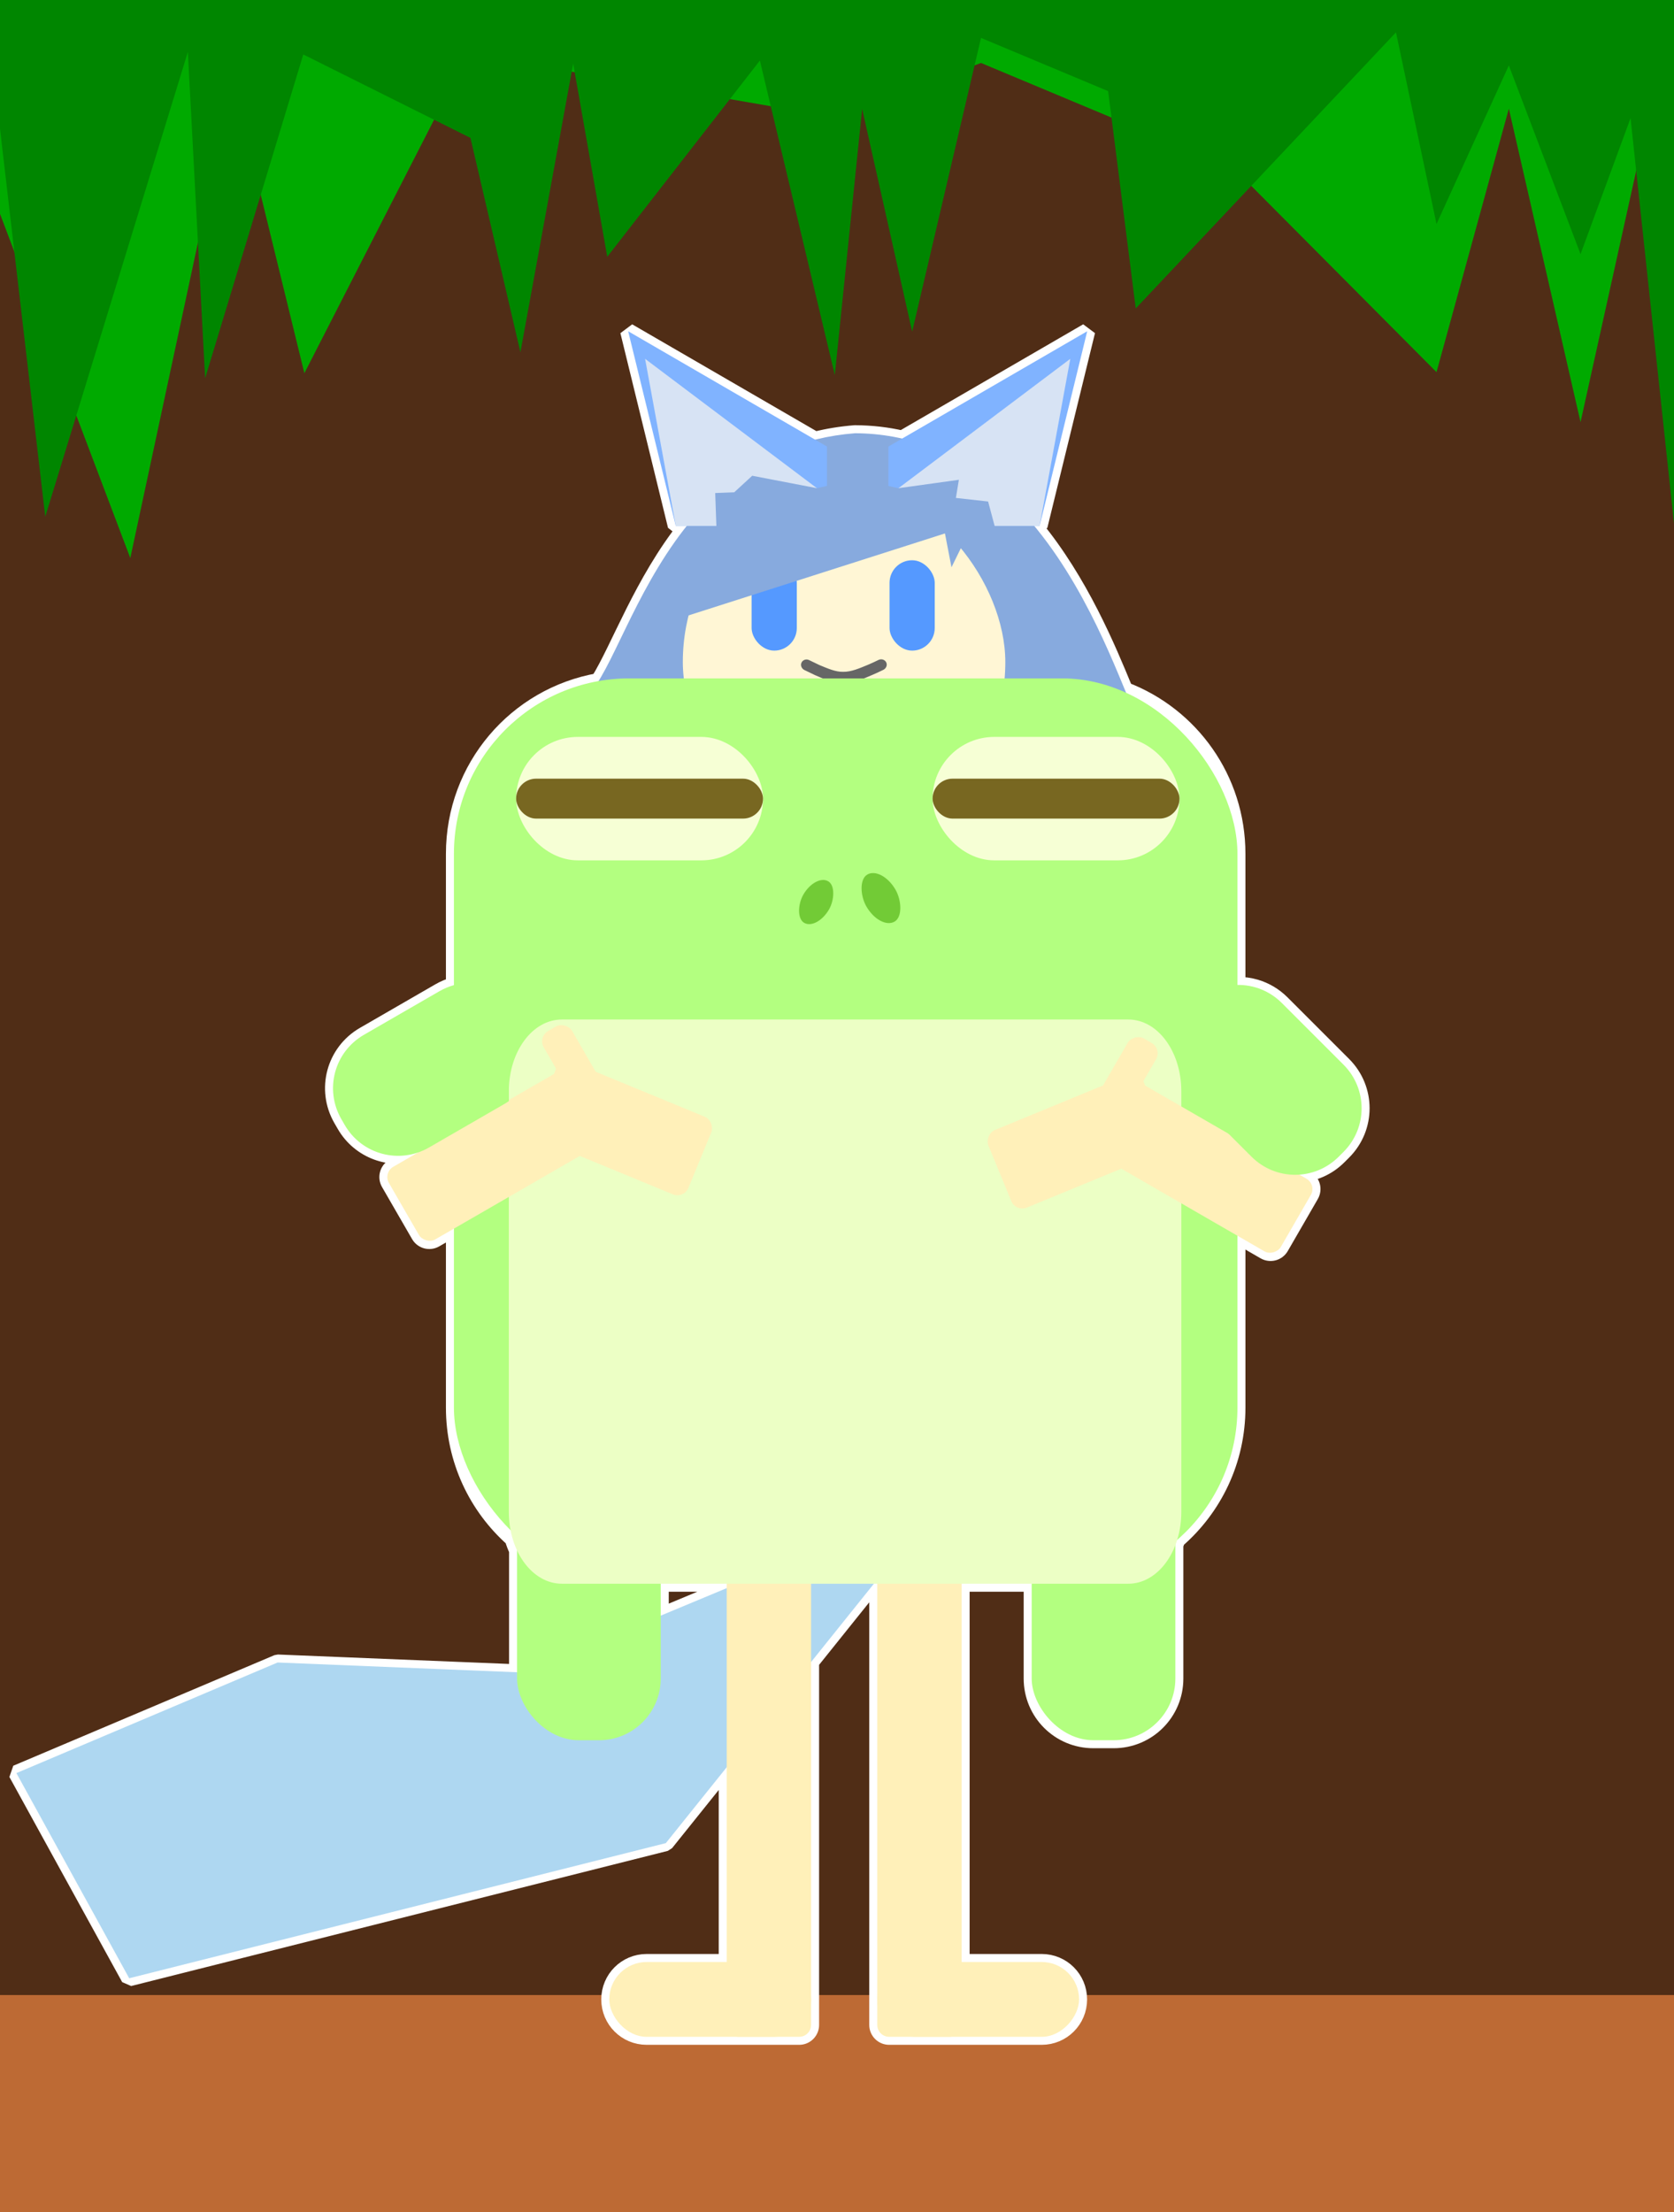 <?xml version="1.0" encoding="UTF-8" standalone="no"?>
<!-- Created with Inkscape (http://www.inkscape.org/) -->

<svg width="146.455mm" height="193.52mm" viewBox="0 0 146.455 193.52" version="1.1" id="svg8" inkscape:version="1.3 (0e150ed6c4, 2023-07-21)" sodipodi:docname="гифт.svg" xmlns:inkscape="http://www.inkscape.org/namespaces/inkscape" xmlns:sodipodi="http://sodipodi.sourceforge.net/DTD/sodipodi-0.dtd" xmlns="http://www.w3.org/2000/svg" xmlns:svg="http://www.w3.org/2000/svg" xmlns:rdf="http://www.w3.org/1999/02/22-rdf-syntax-ns#" xmlns:cc="http://creativecommons.org/ns#" xmlns:dc="http://purl.org/dc/elements/1.1/">
  <defs id="defs2">
    <inkscape:path-effect effect="bend_path" id="path-effect991" is_visible="true" bendpath="m 159.887,127.972 c 0,0 5.029,2.751 7.78,2.752 2.913,6.5e-4 8.239,-2.91 8.239,-2.91" prop_scale="1" scale_y_rel="false" vertical="false" bendpath-nodetypes="cac" lpeversion="0" hide_knot="false" />
    <inkscape:path-effect effect="bend_path" id="path-effect991-7" is_visible="true" bendpath="m 159.887,127.972 c 0,0 5.029,2.751 7.78,2.752 2.913,6.5e-4 8.239,-2.91 8.239,-2.91" prop_scale="1" scale_y_rel="false" vertical="false" bendpath-nodetypes="cac" lpeversion="0" hide_knot="false" />
  </defs>
  <sodipodi:namedview id="base" pagecolor="#ffffff" bordercolor="#666666" borderopacity="1.0" inkscape:pageopacity="0.0" inkscape:pageshadow="2" inkscape:zoom="0.90509668" inkscape:cx="304.9398" inkscape:cy="366.81164" inkscape:document-units="mm" inkscape:current-layer="layer1" showgrid="false" inkscape:window-width="2467" inkscape:window-height="1413" inkscape:window-x="84" inkscape:window-y="-9" inkscape:window-maximized="1" inkscape:showpageshadow="2" inkscape:pagecheckerboard="0" inkscape:deskcolor="#d1d1d1" />
  <g inkscape:label="Layer 1" inkscape:groupmode="layer" id="layer1" transform="translate(-32.741,-71.617)">
    <rect style="fill:#502d16;fill-rule:evenodd;stroke-width:0.265" id="rect1085" width="146.455" height="193.52" x="32.741" y="71.617" inkscape:export-filename="D:\Спайд\Артеги\гхифхты кхе\рина.png" inkscape:export-xdpi="93" inkscape:export-ydpi="93" />
    <rect style="fill:#bd6a34;fill-opacity:1;fill-rule:evenodd;stroke-width:0.265" id="rect1083" width="146.455" height="19.001" x="32.741" y="246.135" />
    <path style="opacity:1;fill:#aed7f1;fill-opacity:1;fill-rule:evenodd;stroke:#ffffff;stroke-width:1.4;stroke-linecap:square;stroke-linejoin:bevel;stroke-miterlimit:4;stroke-dasharray:none;stroke-dashoffset:0;stroke-opacity:1;paint-order:markers fill stroke" d="m 87.698,100.593 4.166,17.028 h 0.961 c -3.913,4.912 -5.943,10.733 -7.724,13.577 -7.205,1.269 -12.647,7.527 -12.647,15.107 v 11.488 c -0.436,0.12 -0.864,0.297 -1.274,0.534 l -6.599,3.81 c -2.591,1.496 -3.472,4.786 -1.977,7.377 l 0.292,0.505 c 1.316,2.28 4.023,3.235 6.419,2.412 l -2.164,1.25 c -0.5,0.288 -0.67,0.923 -0.381,1.423 l 2.628,4.551 c 0.288,0.5 0.923,0.67 1.423,0.381 l 1.633,-0.943 v 15.655 c 0,4.576 1.985,8.669 5.141,11.476 0.105,0.355 0.234,0.692 0.383,1.011 v 10.666 l -20.952,-0.854 -22.85,9.674 9.868,17.947 46.95,-11.822 5.327,-6.641 v 17.038 h -7.004 c -1.813,0 -3.273,1.46 -3.273,3.273 0,1.813 1.46,3.273 3.273,3.273 h 8.046 3.067 2.231 c 0.577,0 1.041,-0.465 1.041,-1.042 v -2.231 -29.512 l 5.493,-6.849 h 0.295 v 38.592 c 0,0.577 0.464,1.042 1.041,1.042 h 5.298 8.046 c 1.813,0 3.273,-1.46 3.273,-3.273 0,-1.813 -1.46,-3.273 -3.273,-3.273 h -7.004 v -33.088 h 6.129 v 8.29 c 0,2.992 2.408,5.4 5.4,5.4 h 1.77 c 2.992,0 5.4,-2.408 5.4,-5.4 v -11.673 c 0.054,-0.141 0.107,-0.283 0.153,-0.43 3.235,-2.81 5.278,-6.954 5.278,-11.595 v -15.035 l 2.376,1.372 c 0.5,0.288 1.134,0.118 1.422,-0.381 l 2.628,-4.551 c 0.288,-0.5 0.119,-1.134 -0.381,-1.423 l -0.633,-0.365 c 1.256,-0.086 2.488,-0.605 3.451,-1.569 l 0.413,-0.413 c 2.115,-2.115 2.115,-5.521 0,-7.637 l -5.388,-5.388 c -0.661,-0.661 -1.448,-1.116 -2.283,-1.364 -0.523,-0.155 -1.065,-0.228 -1.606,-0.221 v -11.469 c 0,-6.559 -4.076,-12.128 -9.841,-14.332 -1.48,-3.597 -3.908,-9.486 -7.935,-14.352 h 0.468 l 4.166,-17.028 -16.193,9.389 c -1.296,-0.297 -2.669,-0.461 -4.124,-0.468 -1.234,0.097 -2.393,0.29 -3.486,0.563 z m 2.85,109.562 h 5.773 v 0.386 l -5.773,2.405 z" id="path1080-9" inkscape:connector-curvature="0" />
    <path style="opacity:1;fill:#aed7f1;fill-opacity:1;fill-rule:evenodd;stroke:none;stroke-width:1.4;stroke-linecap:square;stroke-linejoin:bevel;stroke-miterlimit:4;stroke-dasharray:none;stroke-dashoffset:0;stroke-opacity:1;paint-order:markers fill stroke" inkscape:transform-center-x="1.234375e-06" inkscape:transform-center-y="5.2924813" d="m 115.191,202.681 -24.197,30.165 -46.95,11.821 -9.868,-17.947 22.851,-9.674 21.562,0.879 z" id="path1080" inkscape:connector-curvature="0" sodipodi:nodetypes="ccccccc" />
    <rect style="fill:#fff0b9;fill-opacity:1;fill-rule:evenodd;stroke-width:0.265" id="rect1053-3" width="7.381" height="44.287" x="-116.872" y="205.502" rx="1.041" ry="1.041" transform="scale(-1,1)" />
    <rect style="fill:#fff0b9;fill-opacity:1;fill-rule:evenodd;stroke-width:0.265" id="rect1058-6" width="17.658" height="6.546" x="-127.149" y="243.244" rx="3.273" ry="3.273" transform="scale(-1,1)" />
    <rect style="fill:#fff0b9;fill-opacity:1;fill-rule:evenodd;stroke-width:0.265" id="rect1053" width="7.381" height="44.287" x="96.321" y="205.502" rx="1.041" ry="1.041" />
    <path style="fill:#87aade;fill-rule:evenodd;stroke-width:0.265" d="m 82.685,132.873 c 4.329,1.495 6.08,-21.885 24.856,-23.358 18.795,0.08 23.95,26.511 25.373,25.735 l -8.992,3.204 H 91.005 Z" id="rect942" inkscape:connector-curvature="0" sodipodi:nodetypes="cccccc" />
    <path style="fill:#80b3ff;fill-opacity:1;fill-rule:evenodd;stroke-width:0.265" d="m 87.698,100.593 17.393,10.085 v 6.943 H 91.863 Z" id="rect947" inkscape:connector-curvature="0" sodipodi:nodetypes="ccccc" />
    <rect style="fill:#b3ff80;fill-opacity:1;fill-rule:evenodd;stroke-width:0.265" id="rect906-2" width="12.57" height="25.14" x="123.001" y="198.705" rx="5.4" ry="5.4" />
    <rect style="fill:#b3ff80;fill-opacity:1;fill-rule:evenodd;stroke-width:0.265" id="rect906" width="12.57" height="25.14" x="77.978" y="198.705" rx="5.4" ry="5.4" />
    <rect style="fill:#fff6d5;fill-rule:evenodd;stroke-width:0.265" id="rect815" width="28.214" height="30.694" x="92.48" y="114.185" rx="15.347" ry="15.347" />
    <path style="fill:#666666;fill-opacity:1;fill-rule:evenodd;stroke-width:0.573" d="m 161.238,127.467 1.953,0.939 c 1.572,0.646 3.059,1.311 4.477,1.276 l 0,0 c 1.526,0.032 3.116,-0.676 4.787,-1.365 0.642,-0.275 1.277,-0.569 1.906,-0.88 0.065,-0.032 0.131,-0.057 0.197,-0.076 0,0 0,0 0,0 0.292,-0.084 0.598,-0.046 0.848,0.092 0,0 0,0 0,0 0.167,0.092 0.311,0.232 0.407,0.411 0.096,0.18 0.13,0.376 0.108,0.569 0,0 0,0 0,0 -0.033,0.288 -0.192,0.565 -0.448,0.756 0,0 0,0 0,0 -0.058,0.043 -0.121,0.082 -0.189,0.116 -0.66,0.326 -1.329,0.636 -2.008,0.927 l 0,0 c -1.653,0.737 -3.517,1.502 -5.608,1.533 l 0,0 c -1.998,-0.035 -3.771,-0.763 -5.338,-1.464 l -1.98,-0.952 c -0.559,-0.269 -0.808,-0.904 -0.557,-1.423 0.25,-0.52 0.896,-0.724 1.447,-0.459 z" id="rect986" inkscape:path-effect="#path-effect991" inkscape:original-d="m 160.92828,127.80097 h 13.93686 c 0.57695,0 1.04142,0.46447 1.04142,1.04141 0,0.57695 -0.46447,1.04142 -1.04142,1.04142 h -13.93686 c -0.57694,0 -1.04141,-0.46447 -1.04141,-1.04142 0,-0.57694 0.46447,-1.04141 1.04141,-1.04141 z" inkscape:connector-curvature="0" transform="matrix(0.462,0,0,0.462,29.041,70.472)" />
    <rect style="fill:#b3ff80;fill-rule:evenodd;stroke-width:0.265" id="rect817" width="68.548" height="79.136" x="72.454" y="130.959" rx="15.347" ry="15.347" />
    <rect style="fill:#f6ffd5;fill-rule:evenodd;stroke-width:0.265" id="rect819" width="21.601" height="10.8" x="77.895" y="136.078" rx="5.4" ry="5.4" />
    <rect style="fill:#786721;fill-rule:evenodd;stroke-width:0.265" id="rect819-7" width="21.601" height="3.492" x="77.895" y="139.732" rx="1.746" ry="1.746" />
    <rect style="fill:#f6ffd5;fill-rule:evenodd;stroke-width:0.265" id="rect819-6" width="21.601" height="10.8" x="114.331" y="136.078" rx="5.4" ry="5.4" inkscape:transform-center-x="13.008461" inkscape:transform-center-y="-2.9232605" />
    <rect style="fill:#786721;fill-rule:evenodd;stroke-width:0.265" id="rect819-7-0" width="21.601" height="3.492" x="114.331" y="139.732" rx="1.746" ry="1.746" inkscape:transform-center-x="13.008461" inkscape:transform-center-y="-2.9232681" />
    <rect style="fill:#72cb36;fill-opacity:1;fill-rule:evenodd;stroke-width:0.265" id="rect854" width="2.594" height="4.198" x="164.158" y="76.186" rx="5.4" ry="4.198" transform="rotate(30)" />
    <rect style="fill:#72cb36;fill-opacity:1;fill-rule:evenodd;stroke-width:0.265" id="rect854-6" width="2.941" height="4.758" x="-21.481" y="182.589" rx="5.4" ry="4.198" transform="matrix(-0.866,0.5,0.5,0.866,0,0)" />
    <path style="fill:#ecffc5;fill-opacity:1;fill-rule:evenodd;stroke-width:0.265" d="m 81.894,160.8 h 49.563 c 2.568,0 4.635,2.798 4.635,6.274 v 36.806 c 0,3.476 -2.067,6.274 -4.635,6.274 H 81.894 c -2.568,0 -4.635,-2.798 -4.635,-6.274 v -36.806 c 0,-3.476 2.067,-6.274 4.635,-6.274 z" id="rect886" inkscape:connector-curvature="0" />
    <rect style="fill:#5599ff;fill-rule:evenodd;stroke-width:0.265" id="rect925" width="3.953" height="7.906" x="98.498" y="120.625" rx="1.977" ry="1.977" />
    <rect style="fill:#5599ff;fill-rule:evenodd;stroke-width:0.265" id="rect925-2" width="3.953" height="7.906" x="110.565" y="120.625" rx="1.977" ry="1.977" />
    <path style="fill:#d7e3f4;fill-rule:evenodd;stroke-width:0.265" d="m 89.178,103.005 15.035,11.317 0.878,3.3 H 91.863 Z" id="rect947-3" inkscape:connector-curvature="0" sodipodi:nodetypes="ccccc" />
    <path style="fill:#80b3ff;fill-opacity:1;fill-rule:evenodd;stroke-width:0.265" d="m 127.859,100.593 -17.393,10.085 v 6.943 h 13.228 z" id="rect947-2" inkscape:connector-curvature="0" sodipodi:nodetypes="ccccc" />
    <path style="fill:#d7e3f4;fill-rule:evenodd;stroke-width:0.265" d="m 126.379,103.005 -15.035,11.317 -0.878,3.3 h 13.228 z" id="rect947-3-5" inkscape:connector-curvature="0" sodipodi:nodetypes="ccccc" />
    <path style="opacity:1;fill:#87aade;fill-opacity:1;fill-rule:evenodd;stroke:none;stroke-width:1.4;stroke-linecap:square;stroke-linejoin:bevel;stroke-miterlimit:4;stroke-dasharray:none;stroke-dashoffset:0;stroke-opacity:1;paint-order:markers fill stroke" inkscape:transform-center-x="-3.1849752" inkscape:transform-center-y="1.9334164" d="m 92.808,125.505 0.632,-6.156 2.009,-0.806 -0.137,-3.798 1.664,-0.064 1.575,-1.448 5.661,1.089 3.486,-0.802 3.645,0.802 5.288,-0.734 -0.261,1.586 2.818,0.313 1.512,5.652 -3.359,-2.661 -1.356,2.764 -0.572,-2.962 z" id="path945" inkscape:connector-curvature="0" sodipodi:nodetypes="ccccccccccccccccc" />
    <rect style="fill:#fff0b9;fill-opacity:1;fill-rule:evenodd;stroke-width:0.265" id="rect993" width="19.404" height="7.338" x="-29.728" y="183.987" rx="1.041" ry="1.041" transform="rotate(-30)" />
    <path style="fill:#b3ff80;fill-opacity:1;fill-rule:evenodd;stroke-width:0.265" d="m 73.738,157.6 c -0.87,0.024 -1.748,0.259 -2.558,0.727 l -6.599,3.81 c -2.591,1.496 -3.472,4.786 -1.977,7.377 l 0.292,0.505 c 1.496,2.591 4.786,3.472 7.377,1.977 l 6.599,-3.81 c 0.134,-0.077 0.263,-0.161 0.388,-0.248 v -5.896 c 0,-0.977 0.224,-1.889 0.61,-2.678 -1.07,-1.178 -2.588,-1.805 -4.132,-1.763 z" id="rect889" inkscape:connector-curvature="0" />
    <rect style="fill:#fff0b9;fill-opacity:1;fill-rule:evenodd;stroke-width:0.265" id="rect1013" width="14.676" height="7.338" x="138.177" y="120.545" rx="1.041" ry="1.041" transform="rotate(22.405)" />
    <rect style="fill:#fff0b9;fill-opacity:1;fill-rule:evenodd;stroke-width:0.265" id="rect1015" width="2.868" height="6.253" x="-12.064" y="180.474" rx="1.041" ry="1.041" transform="rotate(-30)" />
    <rect style="fill:#fff0b9;fill-opacity:1;fill-rule:evenodd;stroke-width:0.265" id="rect993-3" width="19.404" height="7.338" x="-215.752" y="77.797" rx="1.041" ry="1.041" transform="matrix(-0.866,-0.5,-0.5,0.866,0,0)" />
    <path inkscape:connector-curvature="0" style="fill:#b3ff80;fill-opacity:1;fill-rule:evenodd;stroke-width:0.265" d="m 142.608,157.995 c 0.834,0.248 1.622,0.703 2.283,1.364 l 5.388,5.388 c 2.115,2.115 2.115,5.522 1e-5,7.637 l -0.413,0.413 c -2.115,2.115 -5.522,2.115 -7.637,1e-5 l -5.388,-5.388 c -0.11,-0.11 -0.212,-0.223 -0.31,-0.339 l 1.526,-5.695 c 0.253,-0.944 0.273,-1.883 0.104,-2.745 1.338,-0.861 2.967,-1.074 4.448,-0.634 z" id="rect889-7" />
    <rect style="fill:#fff0b9;fill-opacity:1;fill-rule:evenodd;stroke-width:0.265" id="rect1013-4" width="14.676" height="7.338" x="-59.45" y="203.157" rx="1.041" ry="1.041" transform="matrix(-0.925,0.381,0.381,0.925,0,0)" />
    <rect style="fill:#fff0b9;fill-opacity:1;fill-rule:evenodd;stroke-width:0.265" id="rect1015-3" width="2.868" height="6.253" x="-198.088" y="74.285" rx="1.041" ry="1.041" transform="matrix(-0.866,-0.5,-0.5,0.866,0,0)" />
    <rect style="fill:#fff0b9;fill-opacity:1;fill-rule:evenodd;stroke-width:0.265" id="rect1058" width="17.658" height="6.546" x="86.044" y="243.244" rx="3.273" ry="3.273" />
    <path style="fill:#00aa00;fill-rule:evenodd;stroke-width:0.265" d="M 32.741,71.617 H 179.196 L 171.019,108.543 164.747,81.126 158.419,104.171 140.748,86.406 118.568,77.125 105.724,81.869 73.672,76.316 59.37,104.264 53.103,78.647 44.141,120.435 32.741,90.325 Z" id="rect963" inkscape:connector-curvature="0" sodipodi:nodetypes="cccccccccccccc" />
    <path style="fill:#008600;fill-opacity:1;fill-rule:evenodd;stroke-width:0.265" d="M 32.741,71.617 H 179.196 v 45.785 l -3.802,-35.45 -4.375,11.894 L 164.747,77.341 158.419,91.214 154.873,74.446 132.104,98.599 129.69,79.589 118.568,74.933 112.545,100.629 108.168,81.142 105.777,104.428 99.222,76.913 85.868,94.082 82.887,77.187 78.271,102.432 73.898,83.679 59.274,76.381 50.688,104.706 49.176,76.159 36.7,116.818 32.741,82.879 Z" id="rect963-0" inkscape:connector-curvature="0" sodipodi:nodetypes="ccccccccccccccccccccccccc" />
  </g>
</svg>
